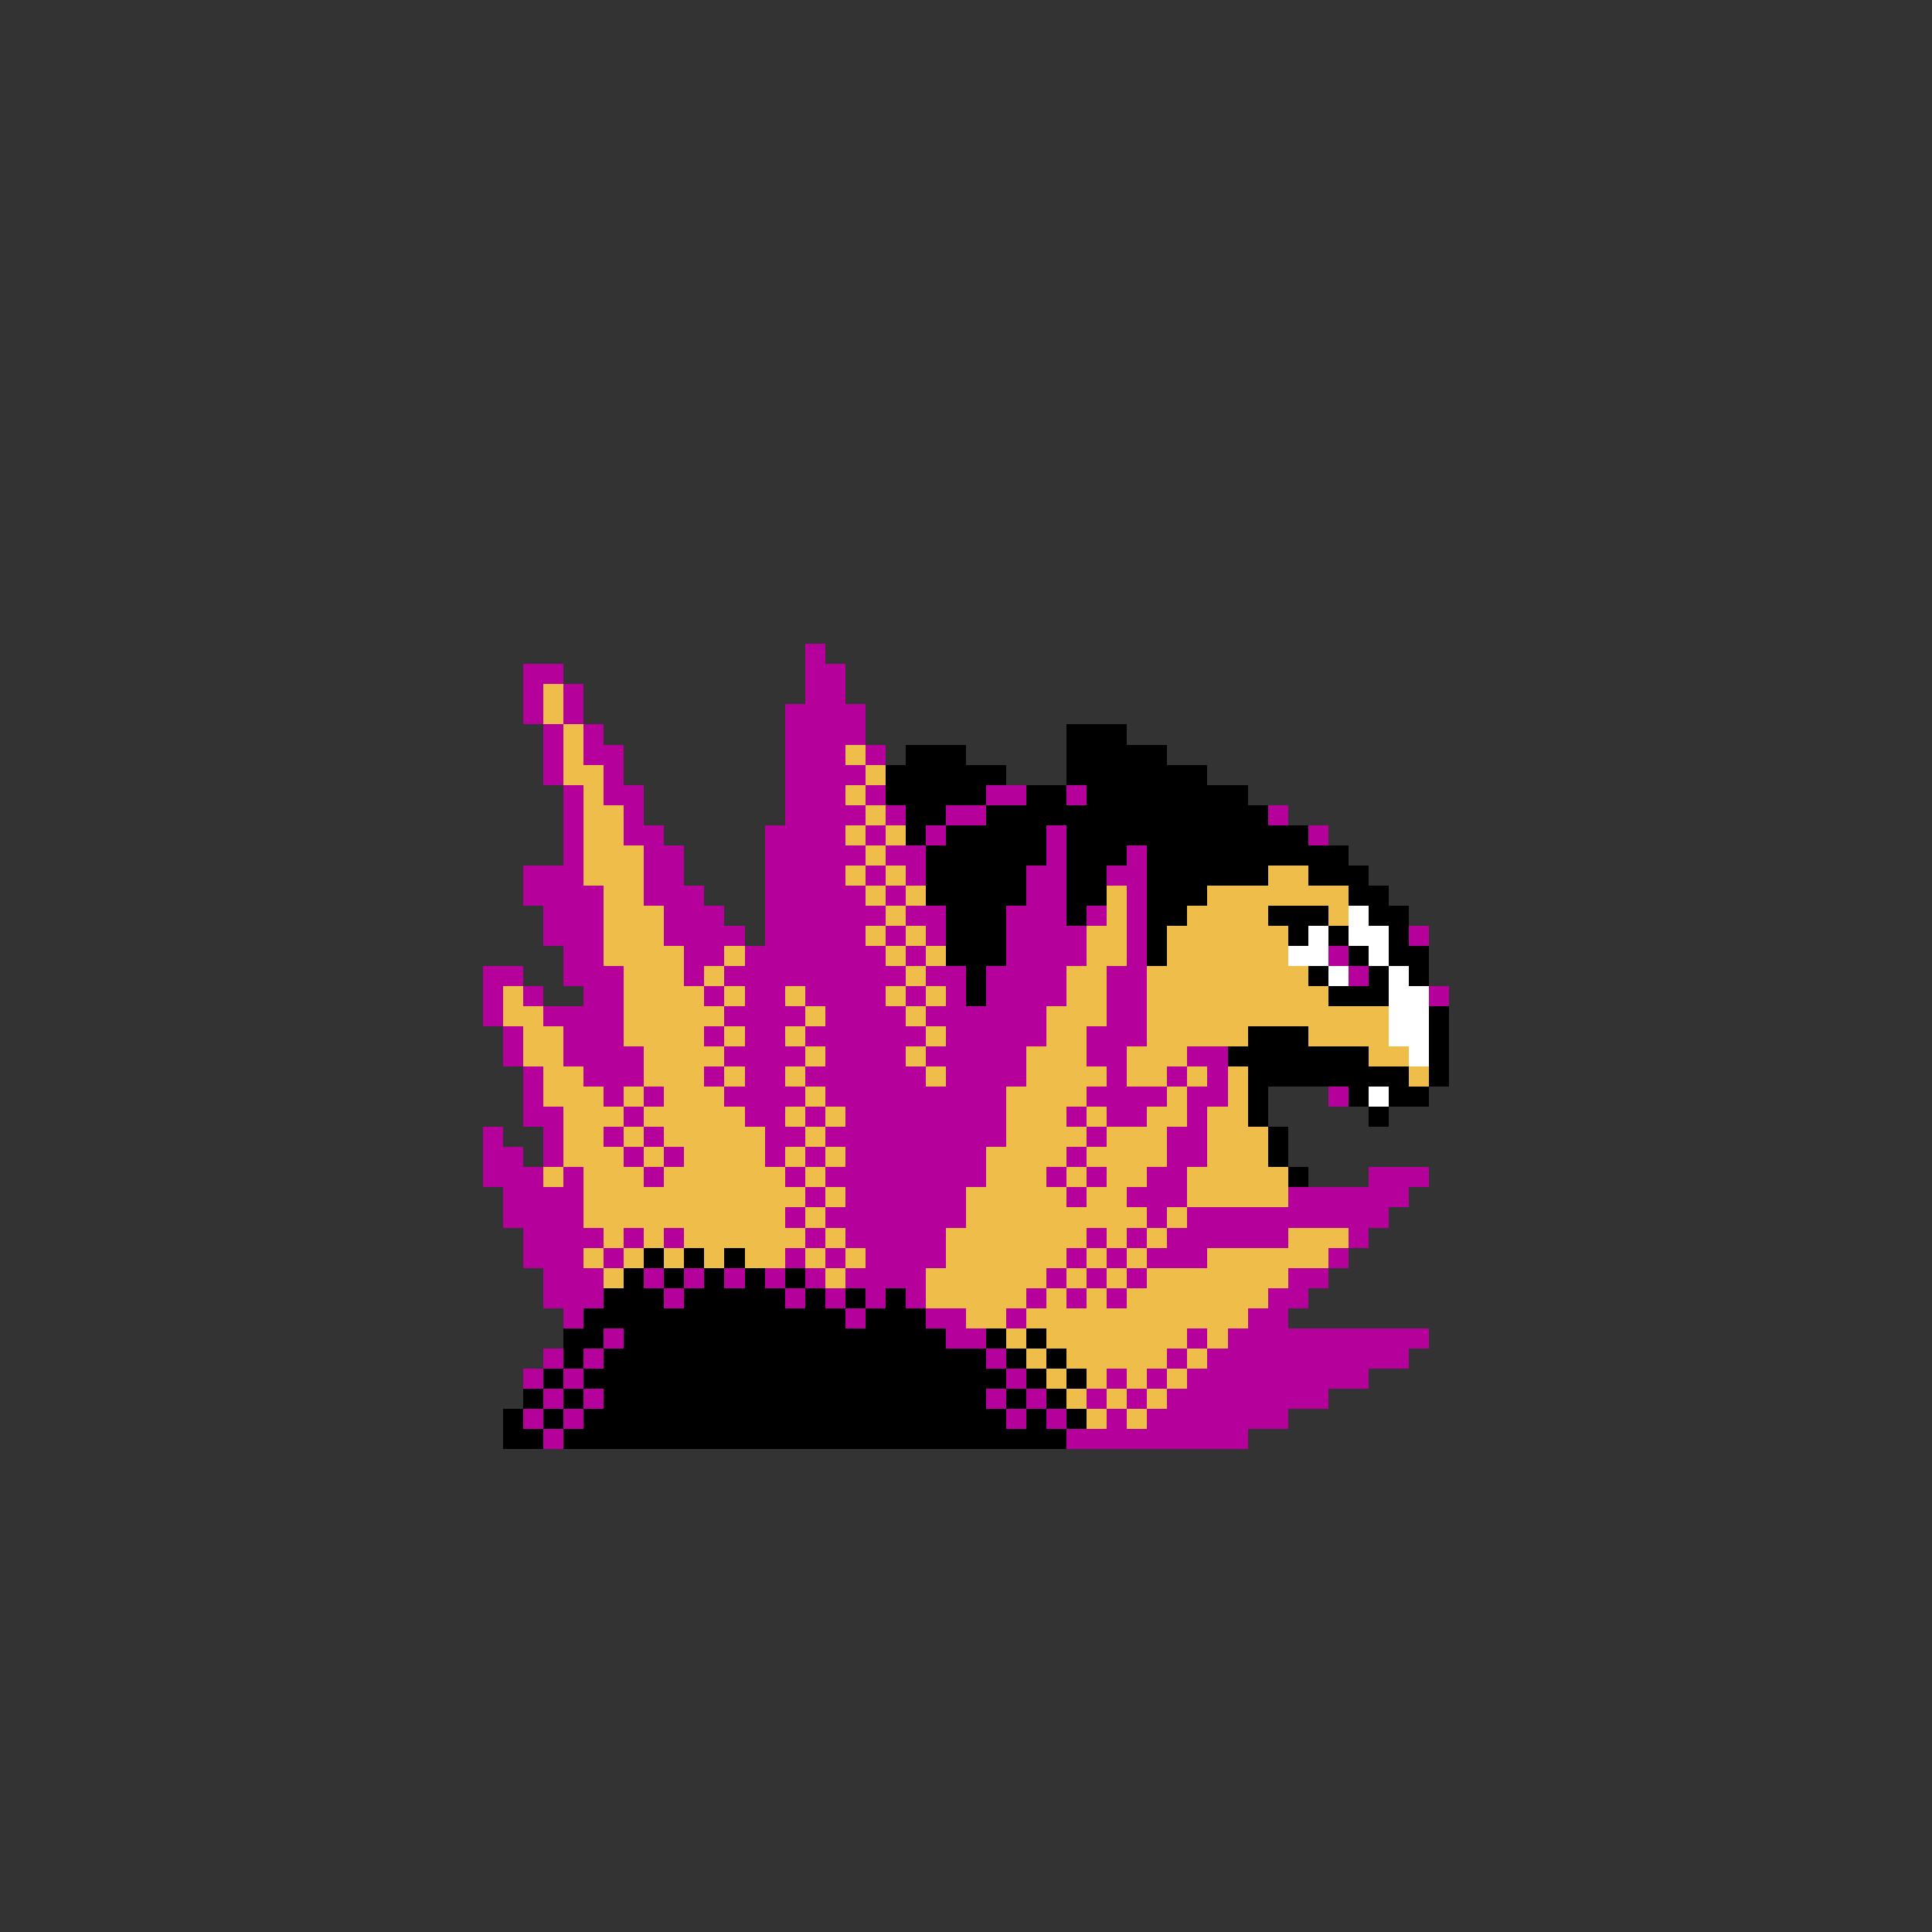 <svg xmlns="http://www.w3.org/2000/svg" viewBox="0 -0.5 96 96" shape-rendering="crispEdges">
<rect x="0" y="-0.5" width="96" height="96" fill="#333333" stroke="none"/>
<path stroke="#b5009c" d="M40 32h1M26 33h2M40 33h2M26 34h1M28 34h1M40 34h2M26 35h1M28 35h1M39 35h4M27 36h1M29 36h1M39 36h4M27 37h1M29 37h2M39 37h3M43 37h1M27 38h1M30 38h1M39 38h4M28 39h1M30 39h2M39 39h3M43 39h1M49 39h2M53 39h1M28 40h1M31 40h1M39 40h4M44 40h1M47 40h2M63 40h1M28 41h1M31 41h2M38 41h4M43 41h1M46 41h1M52 41h1M65 41h1M28 42h1M32 42h2M38 42h5M44 42h2M52 42h1M56 42h1M26 43h3M32 43h2M38 43h4M43 43h1M45 43h1M51 43h2M55 43h2M26 44h4M32 44h3M38 44h5M44 44h1M51 44h2M56 44h1M27 45h3M33 45h3M38 45h6M45 45h2M50 45h3M54 45h1M56 45h1M27 46h3M33 46h4M38 46h5M44 46h1M46 46h1M50 46h4M56 46h1M70 46h1M28 47h2M34 47h2M37 47h7M45 47h1M50 47h4M56 47h1M66 47h1M24 48h2M28 48h3M34 48h1M36 48h9M46 48h2M49 48h4M55 48h2M67 48h1M24 49h1M26 49h1M29 49h2M35 49h1M37 49h2M40 49h4M45 49h1M47 49h1M49 49h4M55 49h2M71 49h1M24 50h1M27 50h4M36 50h4M41 50h4M46 50h6M55 50h2M25 51h1M28 51h3M35 51h1M37 51h2M40 51h6M47 51h5M54 51h3M25 52h1M28 52h4M36 52h4M41 52h4M46 52h5M54 52h2M59 52h2M26 53h1M29 53h3M35 53h1M37 53h2M40 53h6M47 53h4M55 53h1M58 53h1M60 53h1M26 54h1M30 54h1M32 54h1M36 54h4M41 54h9M54 54h4M59 54h2M66 54h1M26 55h2M31 55h1M37 55h2M40 55h1M42 55h8M53 55h1M55 55h2M59 55h1M24 56h1M27 56h1M30 56h1M32 56h1M38 56h2M41 56h9M54 56h1M58 56h2M24 57h2M27 57h1M31 57h1M33 57h1M38 57h1M40 57h1M42 57h7M53 57h1M58 57h2M24 58h3M28 58h1M32 58h1M39 58h1M41 58h8M52 58h1M54 58h1M57 58h2M68 58h3M25 59h4M40 59h1M42 59h6M53 59h1M56 59h3M64 59h6M25 60h4M39 60h1M41 60h7M57 60h1M59 60h10M26 61h4M31 61h1M33 61h1M40 61h1M42 61h5M54 61h1M56 61h1M58 61h6M67 61h1M26 62h3M30 62h1M39 62h1M41 62h1M43 62h4M53 62h1M55 62h1M57 62h3M66 62h1M27 63h3M32 63h1M34 63h1M36 63h1M38 63h1M40 63h1M42 63h4M52 63h1M54 63h1M56 63h1M64 63h2M27 64h3M33 64h1M39 64h1M41 64h1M43 64h1M45 64h1M51 64h1M53 64h1M55 64h1M63 64h2M28 65h1M42 65h1M46 65h2M50 65h1M62 65h2M30 66h1M47 66h2M59 66h1M61 66h10M27 67h1M29 67h1M49 67h1M58 67h1M60 67h10M26 68h1M28 68h1M50 68h1M55 68h1M57 68h1M59 68h9M27 69h1M29 69h1M49 69h1M51 69h1M54 69h1M56 69h1M58 69h8M26 70h1M28 70h1M50 70h1M52 70h1M55 70h1M57 70h7M27 71h1M53 71h9" />
<path stroke="#efbd4a" d="M27 34h1M27 35h1M28 36h1M28 37h1M42 37h1M28 38h2M43 38h1M29 39h1M42 39h1M29 40h2M43 40h1M29 41h2M42 41h1M44 41h1M29 42h3M43 42h1M29 43h3M42 43h1M44 43h1M63 43h2M30 44h2M43 44h1M45 44h1M55 44h1M60 44h7M30 45h3M44 45h1M55 45h1M59 45h4M66 45h1M30 46h3M43 46h1M45 46h1M54 46h2M58 46h6M30 47h4M36 47h1M44 47h1M46 47h1M54 47h2M58 47h6M31 48h3M35 48h1M45 48h1M53 48h2M57 48h8M25 49h1M31 49h4M36 49h1M39 49h1M44 49h1M46 49h1M53 49h2M57 49h9M25 50h2M31 50h5M40 50h1M45 50h1M52 50h3M57 50h12M26 51h2M31 51h4M36 51h1M39 51h1M46 51h1M52 51h2M57 51h5M65 51h4M26 52h2M32 52h4M40 52h1M45 52h1M51 52h3M56 52h3M68 52h2M27 53h2M32 53h3M36 53h1M39 53h1M46 53h1M51 53h4M56 53h2M59 53h1M61 53h1M70 53h1M27 54h3M31 54h1M33 54h3M40 54h1M50 54h4M58 54h1M61 54h1M28 55h3M32 55h5M39 55h1M41 55h1M50 55h3M54 55h1M57 55h2M60 55h2M28 56h2M31 56h1M33 56h5M40 56h1M50 56h4M55 56h3M60 56h3M28 57h3M32 57h1M34 57h4M39 57h1M41 57h1M49 57h4M54 57h4M60 57h3M27 58h1M29 58h3M33 58h6M40 58h1M49 58h3M53 58h1M55 58h2M59 58h5M29 59h11M41 59h1M48 59h5M54 59h2M59 59h5M29 60h10M40 60h1M48 60h9M58 60h1M30 61h1M32 61h1M34 61h6M41 61h1M47 61h7M55 61h1M57 61h1M64 61h3M29 62h1M31 62h1M33 62h1M35 62h1M37 62h2M40 62h1M42 62h1M47 62h6M54 62h1M56 62h1M60 62h6M30 63h1M41 63h1M46 63h6M53 63h1M55 63h1M57 63h7M46 64h5M52 64h1M54 64h1M56 64h7M48 65h2M51 65h11M50 66h1M52 66h7M60 66h1M51 67h1M53 67h5M59 67h1M52 68h1M54 68h1M56 68h1M58 68h1M53 69h1M55 69h1M57 69h1M54 70h1M56 70h1" />
<path stroke="#000000" d="M53 36h3M45 37h3M53 37h5M44 38h6M53 38h7M44 39h5M51 39h2M54 39h8M45 40h2M49 40h14M45 41h1M47 41h5M53 41h12M46 42h6M53 42h3M57 42h10M46 43h5M53 43h2M57 43h6M65 43h3M46 44h5M53 44h2M57 44h3M67 44h2M47 45h3M53 45h1M57 45h2M63 45h3M68 45h2M47 46h3M57 46h1M64 46h1M66 46h1M69 46h1M47 47h3M57 47h1M67 47h1M69 47h2M48 48h1M65 48h1M68 48h1M70 48h1M48 49h1M66 49h3M71 50h1M62 51h3M71 51h1M61 52h7M71 52h1M62 53h8M71 53h1M62 54h1M67 54h1M69 54h2M62 55h1M68 55h1M63 56h1M63 57h1M64 58h1M32 62h1M34 62h1M36 62h1M31 63h1M33 63h1M35 63h1M37 63h1M39 63h1M30 64h3M34 64h5M40 64h1M42 64h1M44 64h1M29 65h13M43 65h3M28 66h2M31 66h16M49 66h1M51 66h1M28 67h1M30 67h19M50 67h1M52 67h1M27 68h1M29 68h21M51 68h1M53 68h1M26 69h1M28 69h1M30 69h19M50 69h1M52 69h1M25 70h1M27 70h1M29 70h21M51 70h1M53 70h1M25 71h2M28 71h25" />
<path stroke="#ffffff" d="M67 45h1M65 46h1M67 46h2M64 47h2M68 47h1M66 48h1M69 48h1M69 49h2M69 50h2M69 51h2M70 52h1M68 54h1" />
</svg>